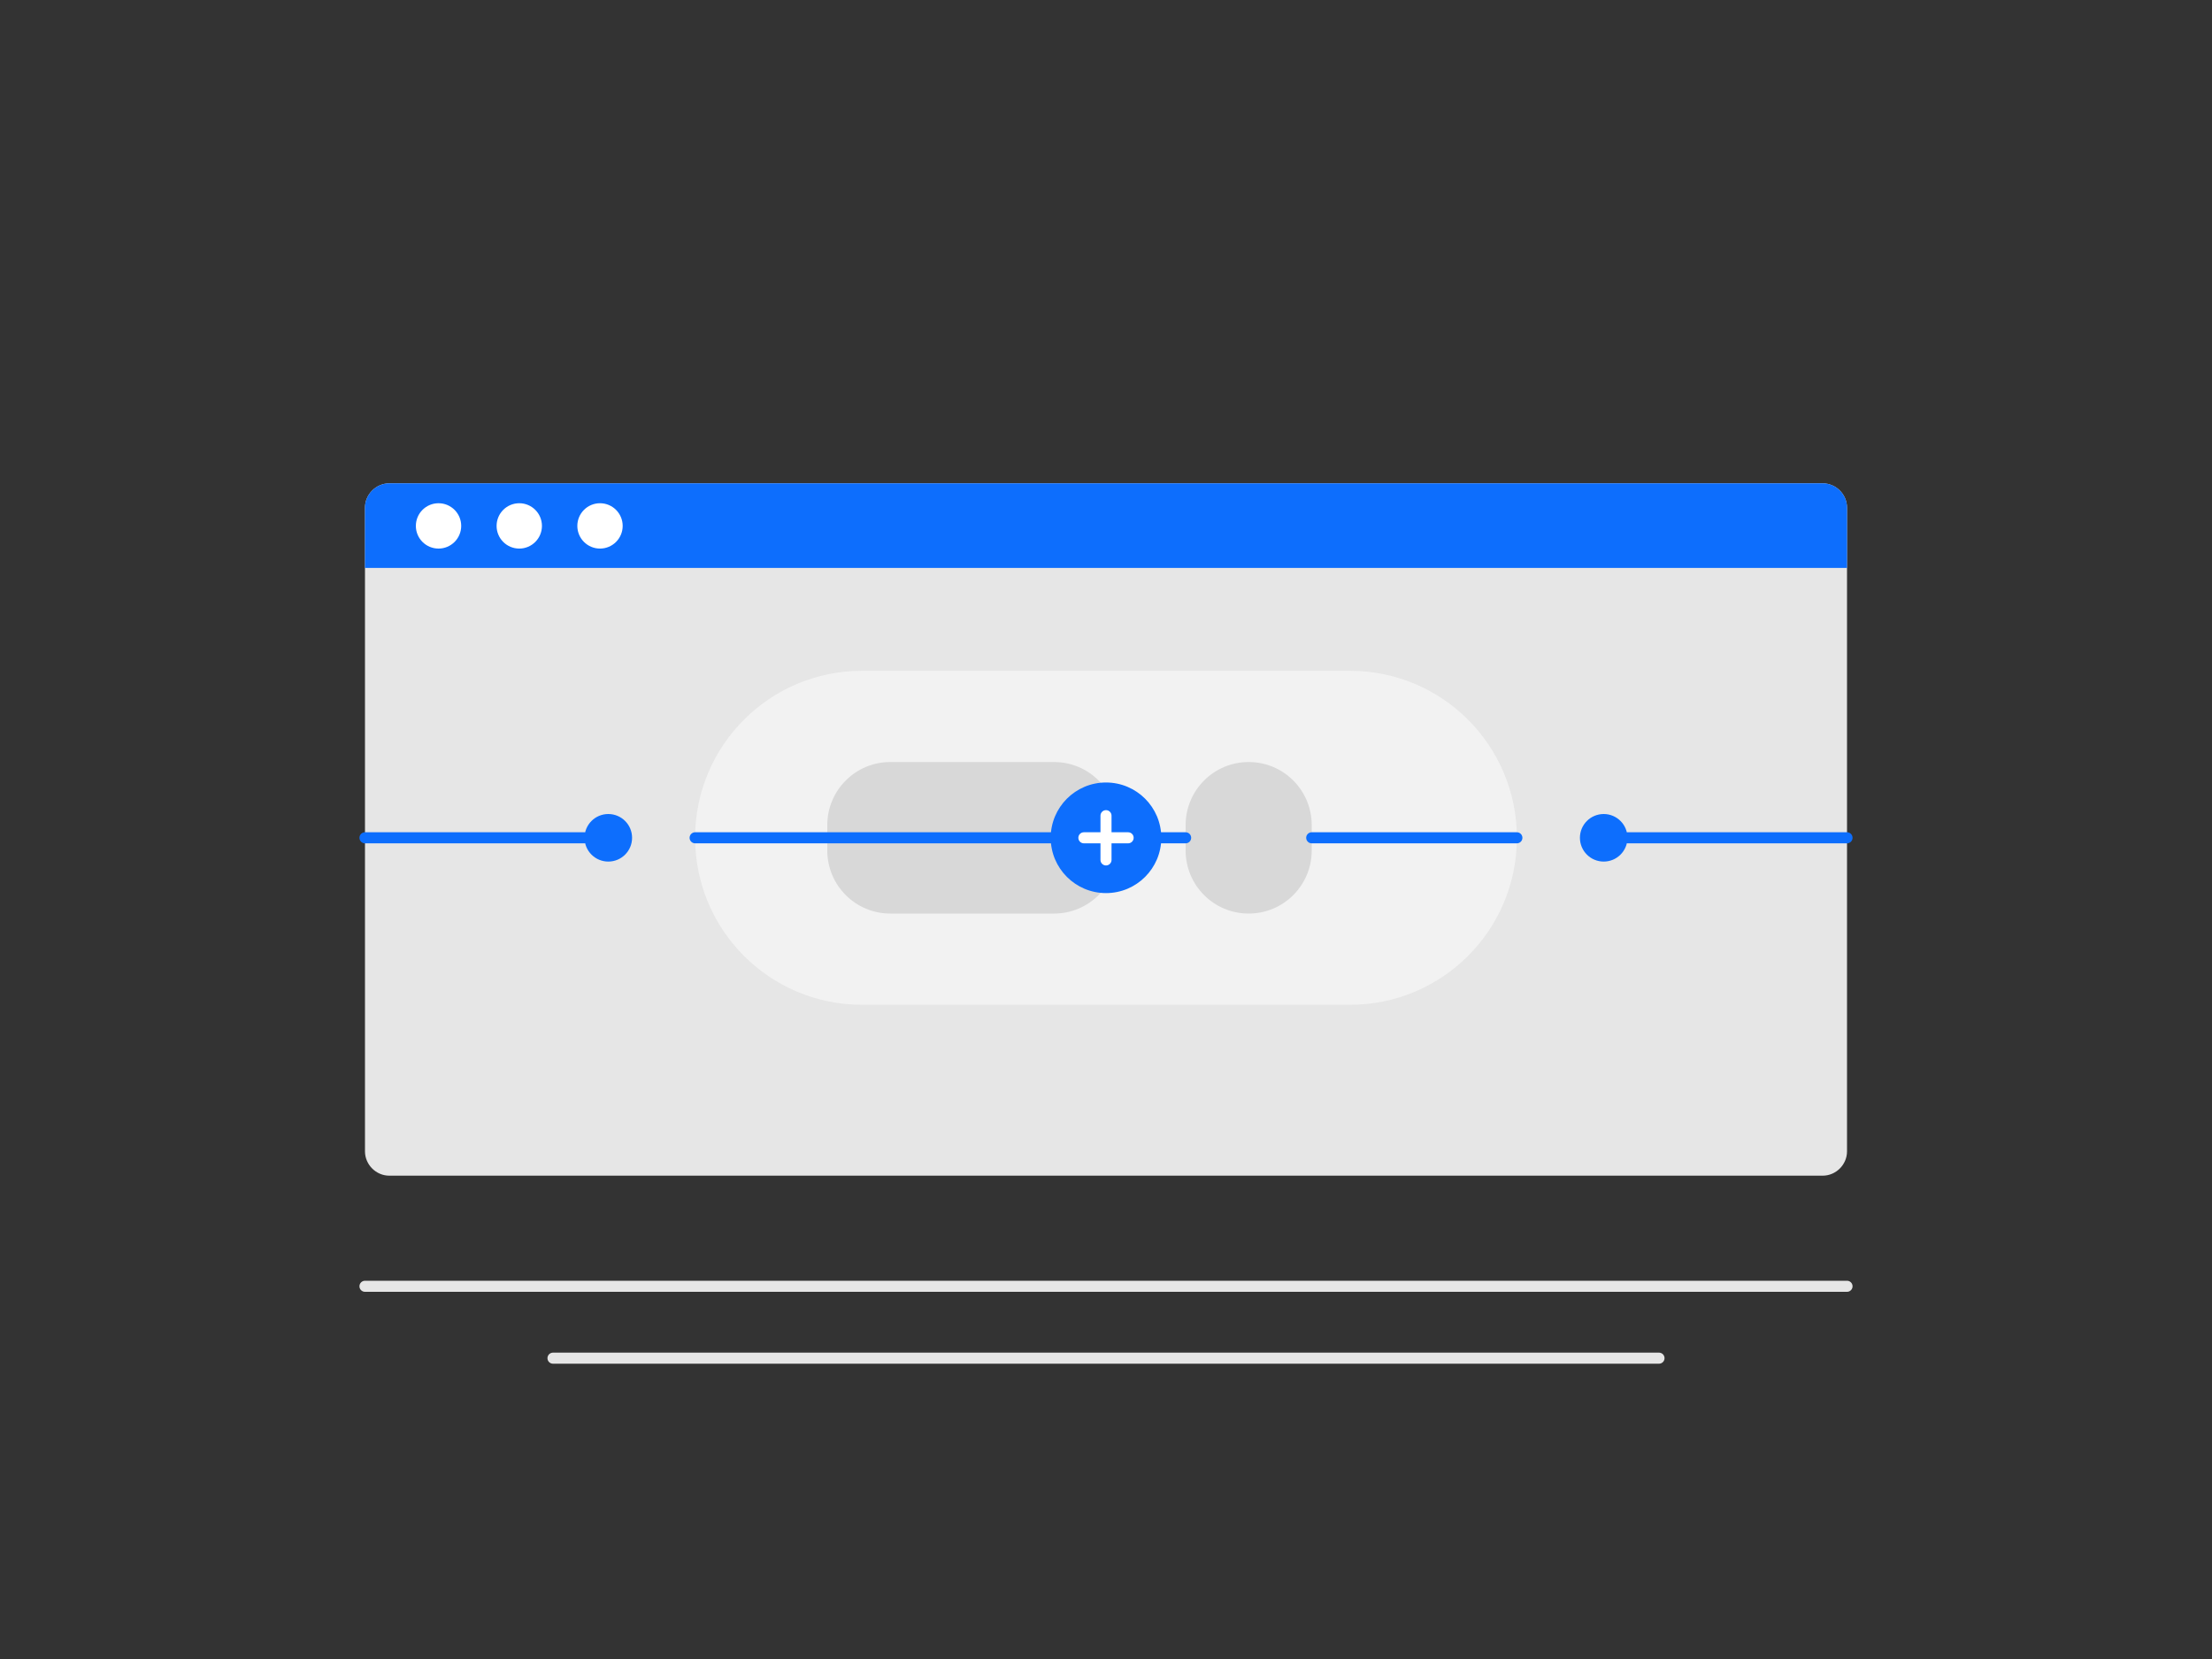 <svg xmlns="http://www.w3.org/2000/svg" width="400" height="300" viewBox="0 0 400 300" fill="none">
  <rect x="0" y="0" width="400" height="300" fill="#333333" stroke="none"/>
  <path d="M329.6 212.6H70.4C68 212.6 66 210.6 66 208.2V91.8C66 89.4 68 87.4 70.4 87.4H329.6C332 87.4 334 89.4 334 91.8V208.2C334 210.6 332 212.6 329.6 212.6Z" fill="#E6E6E6"/>
  <path d="M334 102.7H66V91.8C66 89.4 68 87.4 70.4 87.4H329.6C332 87.4 334 89.4 334 91.8V102.7Z" fill="#0D6EFD"/>
  <circle cx="79.3" cy="95.1" r="4.1" fill="#FFFFFF"/>
  <circle cx="93.9" cy="95.1" r="4.1" fill="#FFFFFF"/>
  <circle cx="108.5" cy="95.1" r="4.1" fill="#FFFFFF"/>
  <path d="M125.7 151.5C125.7 134.8 139.2 121.3 155.9 121.3H244.1C260.8 121.3 274.3 134.8 274.3 151.5V151.5C274.3 168.2 260.8 181.7 244.1 181.7H155.9C139.2 181.7 125.7 168.2 125.7 151.5V151.5Z" fill="#F2F2F2"/>
  <path d="M214.4 149.2C214.4 142.9 219.5 137.8 225.8 137.8V137.8C232.1 137.8 237.2 142.9 237.2 149.2V153.8C237.2 160.1 232.1 165.2 225.8 165.2V165.2C219.5 165.2 214.4 160.1 214.4 153.8V149.2Z" fill="#D8D8D8"/>
  <path d="M149.6 149.2C149.6 142.9 154.7 137.8 161 137.8H190.6C196.9 137.8 202 142.9 202 149.2V153.8C202 160.1 196.9 165.2 190.6 165.2H161C154.7 165.2 149.6 160.1 149.6 153.8V149.2Z" fill="#D8D8D8"/>
  <line x1="66" y1="232.6" x2="334" y2="232.6" stroke="#E6E6E6" stroke-width="2" stroke-linecap="round"/>
  <line x1="100" y1="245.6" x2="300" y2="245.6" stroke="#E6E6E6" stroke-width="2" stroke-linecap="round"/>
  <path d="M274.3 151.5L237.2 151.5" stroke="#0D6EFD" stroke-width="2" stroke-linecap="round"/>
  <path d="M214.4 151.5L125.7 151.5" stroke="#0D6EFD" stroke-width="2" stroke-linecap="round"/>
  <path d="M334 151.5L294.3 151.5" stroke="#0D6EFD" stroke-width="2" stroke-linecap="round"/>
  <path d="M105.7 151.5L66 151.5" stroke="#0D6EFD" stroke-width="2" stroke-linecap="round"/>
  <circle cx="290" cy="151.5" r="4.3" fill="#0D6EFD"/>
  <circle cx="110" cy="151.5" r="4.3" fill="#0D6EFD"/>
  <circle cx="200" cy="151.5" r="10" fill="#0D6EFD"/>
  <path d="M196 151.5L204 151.5" stroke="white" stroke-width="2" stroke-linecap="round"/>
  <path d="M200 147.5L200 155.5" stroke="white" stroke-width="2" stroke-linecap="round"/>
</svg> 